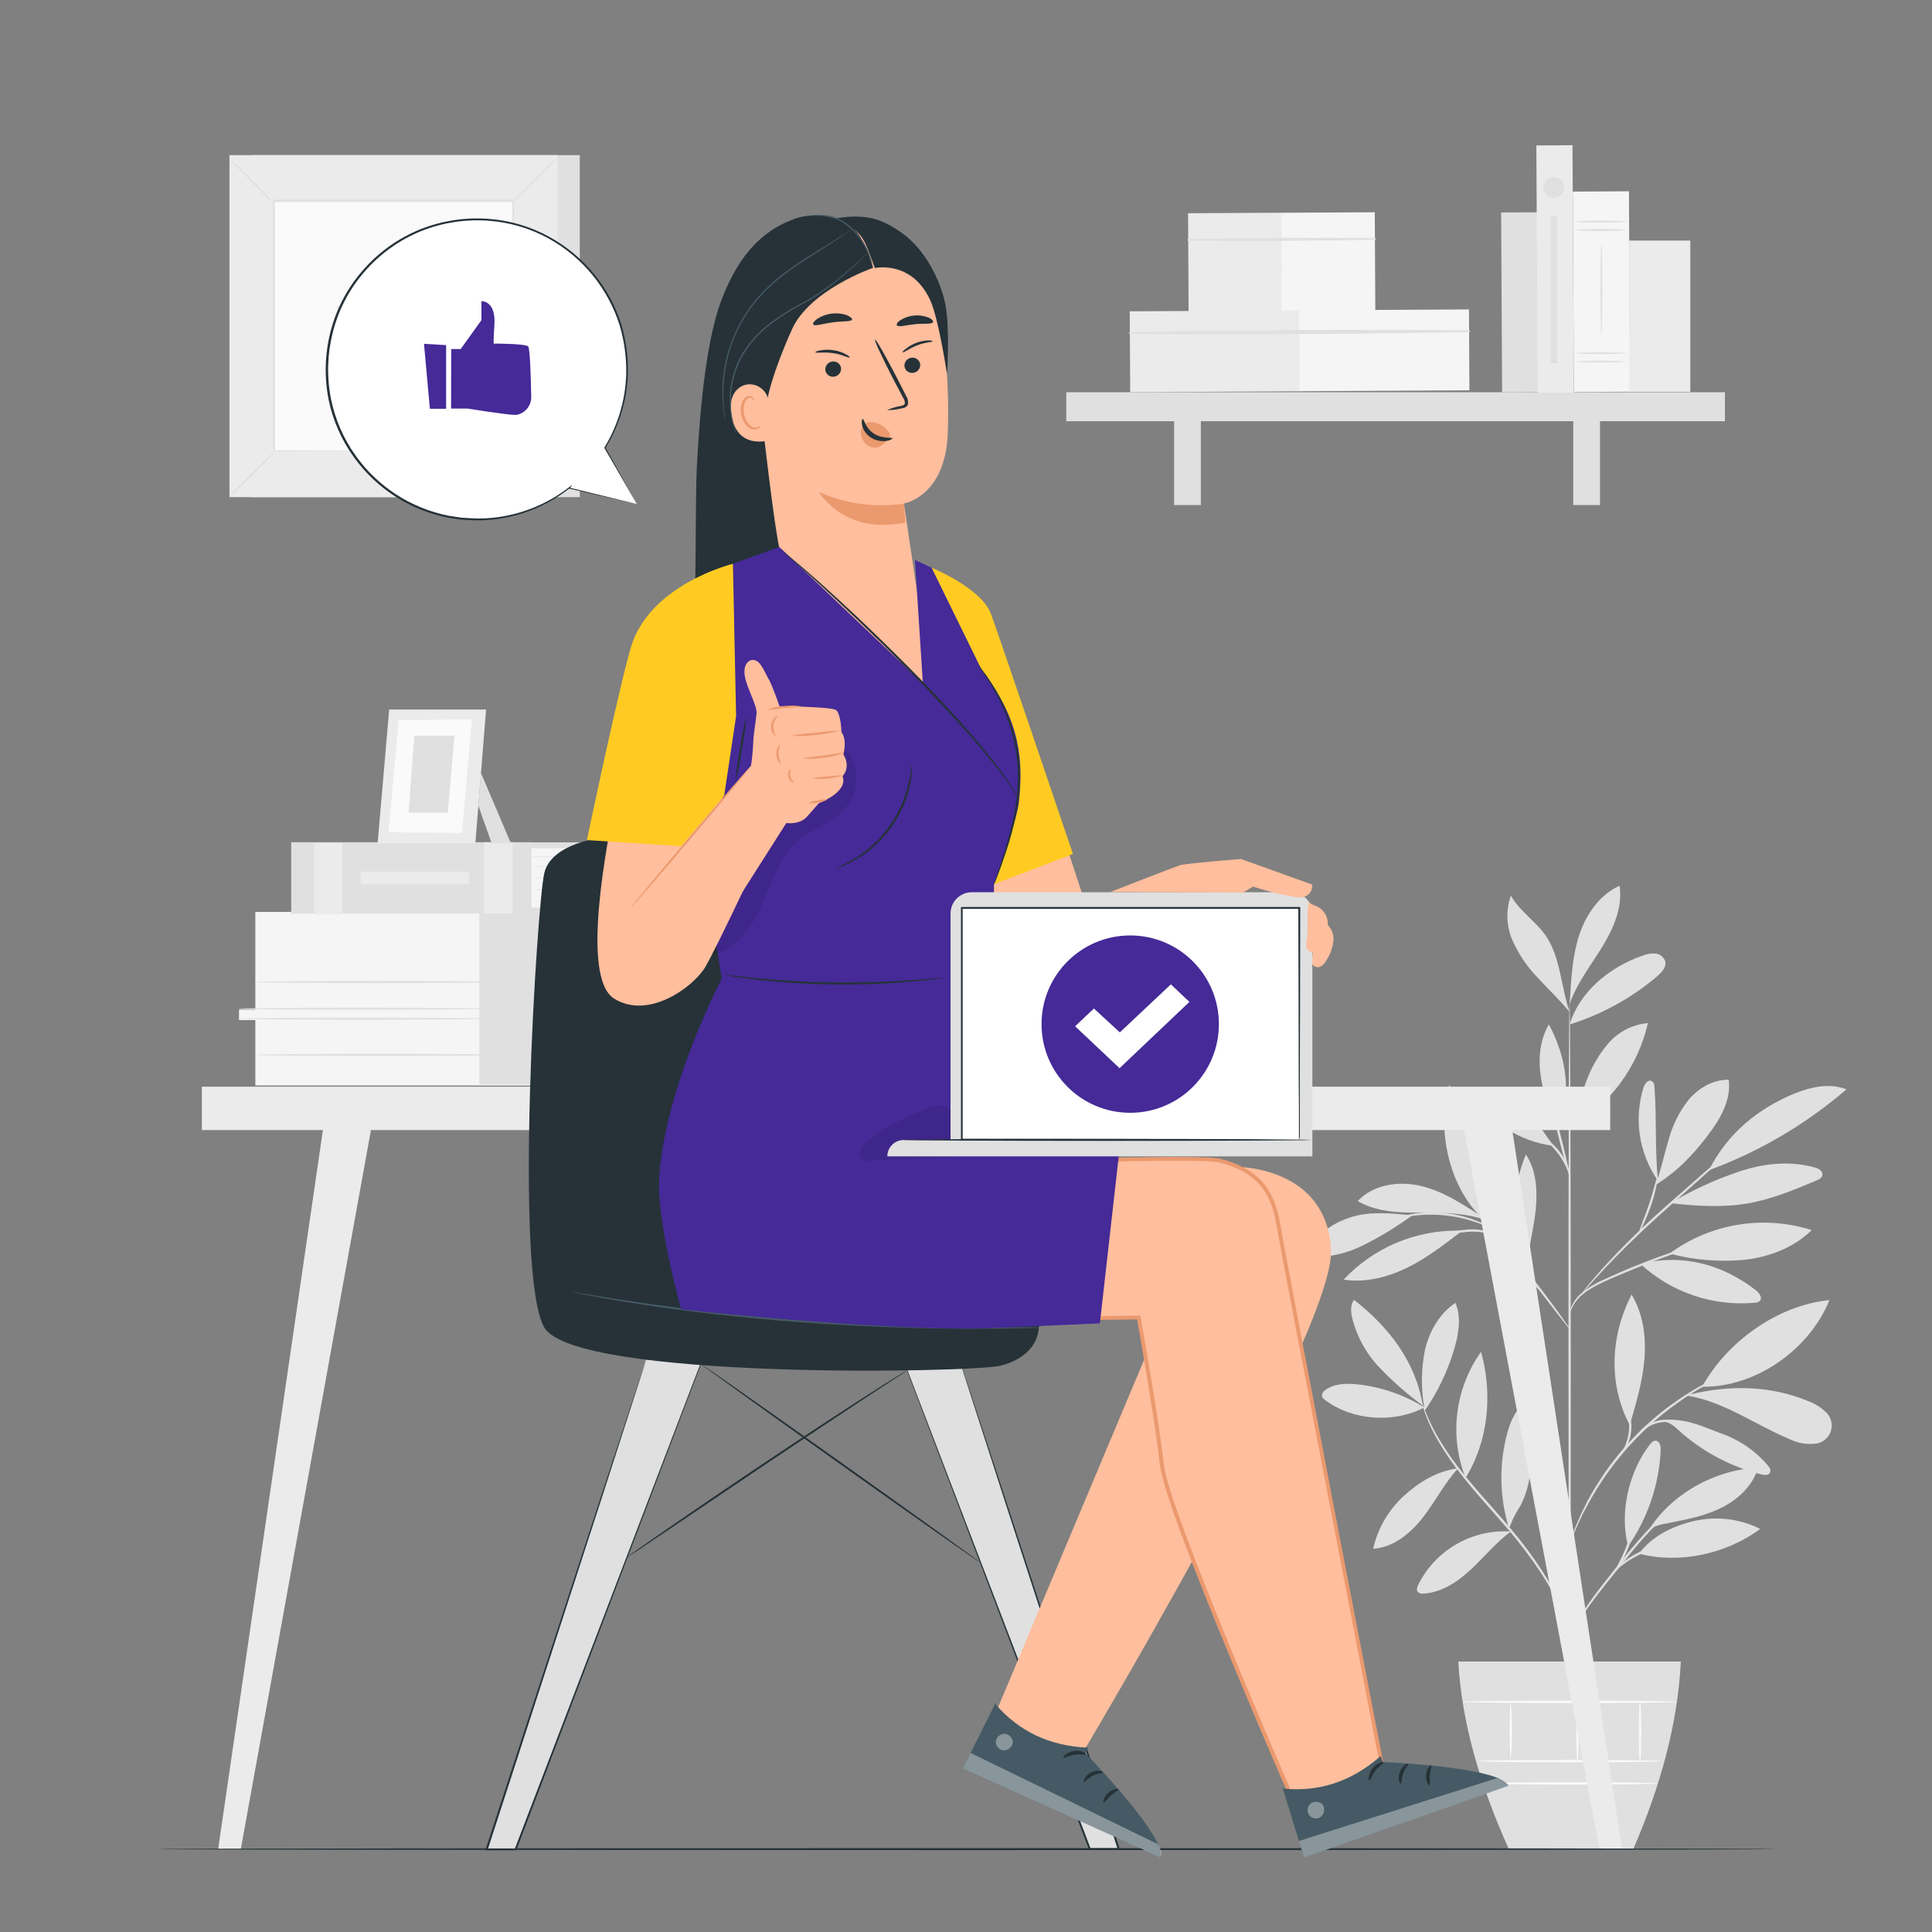 <svg width="321" height="321" viewBox="0 0 321 321" fill="none" xmlns="http://www.w3.org/2000/svg">
<rect x="0" y="0" width="321" height="321" fill="#808080" stroke="none"/>
<path d="M96.332 25.776H41.82V82.6H96.332V25.776Z" fill="#E0E0E0"/>
<path d="M92.641 25.776H38.128V82.6H92.641V25.776Z" fill="#EBEBEB"/>
<path d="M85.315 33.416H45.46V74.96H85.315V33.416Z" fill="#FAFAFA"/>
<path d="M45.46 75.236C45.167 75.655 44.833 76.044 44.465 76.398C43.823 77.04 42.924 77.971 41.897 78.966C40.87 79.961 39.971 80.841 39.329 81.463C38.981 81.824 38.601 82.15 38.192 82.439C38.474 82.019 38.799 81.63 39.162 81.277C39.804 80.635 40.703 79.698 41.73 78.709C42.757 77.721 43.656 76.835 44.33 76.205C44.67 75.842 45.049 75.517 45.46 75.236Z" fill="#E0E0E0"/>
<path d="M85.315 75.114C85.723 75.409 86.101 75.742 86.445 76.109C87.087 76.751 88.018 77.65 89.013 78.677C90.008 79.704 90.882 80.603 91.511 81.245C91.873 81.591 92.2 81.971 92.487 82.381C92.076 82.093 91.697 81.761 91.357 81.393C90.715 80.751 89.784 79.852 88.789 78.825C87.794 77.798 86.92 76.899 86.291 76.257C85.927 75.911 85.6 75.528 85.315 75.114Z" fill="#E0E0E0"/>
<path d="M85.206 33.525C85.499 33.116 85.832 32.737 86.201 32.395C86.843 31.753 87.736 30.822 88.737 29.827C89.739 28.832 90.663 27.953 91.337 27.33C91.686 26.968 92.068 26.642 92.48 26.354C92.186 26.761 91.853 27.137 91.485 27.478C90.843 28.12 89.95 29.057 88.917 30.046C87.883 31.034 86.991 31.92 86.31 32.549C85.976 32.911 85.606 33.238 85.206 33.525Z" fill="#E0E0E0"/>
<path d="M45.351 33.628C44.943 33.333 44.565 33 44.221 32.633C43.579 31.991 42.642 31.092 41.653 30.065C40.664 29.038 39.778 28.139 39.149 27.497C38.788 27.153 38.463 26.772 38.18 26.36C38.586 26.652 38.962 26.984 39.303 27.349C39.945 27.991 40.883 28.89 41.871 29.917C42.86 30.944 43.746 31.843 44.375 32.485C44.74 32.831 45.067 33.214 45.351 33.628Z" fill="#E0E0E0"/>
<path d="M85.206 74.96C85.206 74.96 85.206 74.889 85.206 74.761C85.206 74.632 85.206 74.427 85.206 74.183C85.206 73.663 85.206 72.899 85.206 71.942C85.206 69.978 85.206 67.115 85.206 63.474C85.206 56.201 85.168 45.832 85.136 33.416L85.27 33.544H45.524L45.672 33.397C45.672 48.644 45.672 62.929 45.672 74.941L45.544 74.812L74.331 74.876L82.407 74.915H84.545H82.439H74.382L45.492 74.979H45.364V74.851C45.364 62.82 45.364 48.529 45.364 33.307V33.153H45.518H85.264H85.392V33.288C85.392 45.736 85.341 56.136 85.328 63.462C85.328 67.089 85.328 69.939 85.29 71.898C85.29 72.861 85.29 73.605 85.29 74.112C85.29 74.356 85.29 74.543 85.29 74.677C85.29 74.812 85.206 74.96 85.206 74.96Z" fill="#E0E0E0"/>
<path d="M55.976 50.769C55.976 50.769 55.122 61.041 66.248 61.041C66.261 55.565 61.735 51.232 55.976 50.769Z" fill="#EBEBEB"/>
<path d="M76.359 50.776C76.359 50.776 66.087 49.922 66.087 61.048C71.564 61.067 75.897 56.535 76.359 50.776Z" fill="#EBEBEB"/>
<path d="M65.766 45.145C65.766 45.145 57.362 52.689 66.228 61.054C70.35 56.689 69.978 49.839 65.766 45.145Z" fill="#E0E0E0"/>
<path d="M236.68 233.855C233.287 231.735 229.456 230.417 225.477 230.003C223.647 229.817 221.625 229.868 220.174 230.979C220.006 231.078 219.867 231.22 219.771 231.39C219.675 231.56 219.626 231.753 219.628 231.948C219.719 232.217 219.904 232.445 220.148 232.59C224.706 236.063 231.601 236.506 236.68 233.842" fill="#E0E0E0"/>
<path d="M236.391 233.534C233.796 231.631 231.375 229.501 229.156 227.172C226.927 224.825 225.361 221.93 224.617 218.781C224.424 217.824 224.366 216.733 224.976 215.975C230.754 220.469 235.248 226.305 236.391 233.534Z" fill="#E0E0E0"/>
<path d="M236.622 233.81C236.087 230.661 236.13 227.441 236.751 224.308C237.476 221.208 239.165 218.241 241.816 216.47C242.811 218.8 242.381 221.484 241.681 223.917C240.593 227.689 238.898 231.258 236.661 234.484" fill="#E0E0E0"/>
<path d="M242.271 243.96C238.843 244.377 235.851 246.188 233.283 248.505C230.711 250.852 228.919 253.931 228.147 257.326C231.518 257.121 234.375 254.758 236.442 252.088C238.509 249.417 239.954 246.502 242.22 244.011" fill="#E0E0E0"/>
<path d="M243.504 245.559C242.154 242.128 241.682 238.415 242.13 234.755C242.579 231.096 243.934 227.607 246.072 224.604C248.031 231.557 247.311 239.415 243.504 245.559Z" fill="#E0E0E0"/>
<path d="M250.971 254.457C247.833 254.261 244.708 254.993 241.984 256.562C239.26 258.13 237.058 260.466 235.652 263.278C235.46 263.657 235.293 264.138 235.55 264.478C235.682 264.606 235.843 264.7 236.02 264.752C236.197 264.803 236.384 264.811 236.564 264.774C239.581 264.581 242.259 262.764 244.467 260.697C246.676 258.63 248.602 256.235 251.041 254.45" fill="#E0E0E0"/>
<path d="M250.733 253.975C249.126 248.796 249.028 243.267 250.451 238.034C251.009 235.98 251.953 233.823 253.853 232.86C253.929 232.809 254.014 232.774 254.104 232.759C254.193 232.743 254.285 232.747 254.373 232.77C254.526 232.851 254.643 232.986 254.701 233.149C255.337 234.584 255.612 236.153 255.503 237.72C255.389 239.28 255.149 240.828 254.784 242.349C254.187 245.18 253.873 248.223 252.319 250.662C251.951 251.248 251.62 251.857 251.33 252.486C251.035 253.128 251.035 253.327 250.765 253.821" fill="#E0E0E0"/>
<path d="M270.507 256.922C269.043 251.343 270.597 244.589 274.108 240.018C274.372 239.684 274.712 239.325 275.136 239.376C275.778 239.434 275.951 240.301 275.919 240.949C275.656 246.681 273.78 252.222 270.507 256.935" fill="#E0E0E0"/>
<path d="M272.292 258.135C279.065 259.901 286.833 258.187 292.463 254.033C289.088 252.341 285.232 251.87 281.549 252.698C277.903 253.532 274.571 255.163 272.298 258.135" fill="#E0E0E0"/>
<path d="M273.794 254.425C277.588 248.242 284.856 244.21 292.104 243.844C291.269 246.791 288.842 249.077 286.114 250.463C283.385 251.85 280.336 252.447 277.325 253.031C276.157 253.256 274.552 253.507 273.794 254.425Z" fill="#E0E0E0"/>
<path d="M270.885 236.423C271.913 232.905 272.946 229.361 273.229 225.702C273.511 222.042 272.985 218.235 271.091 215.096C267.547 221.952 267.194 229.958 270.776 236.789" fill="#E0E0E0"/>
<path d="M282.814 230.395C286.955 222.864 295.404 216.855 303.955 216.007C300.655 224.225 291.661 230.568 282.814 230.395Z" fill="#E0E0E0"/>
<path d="M280.207 231.871C286.383 232.808 291.647 236.757 297.419 239.145C298.628 239.732 299.97 239.988 301.31 239.89C301.934 239.887 302.543 239.691 303.053 239.33C303.563 238.969 303.949 238.46 304.16 237.871C304.37 237.283 304.394 236.644 304.229 236.042C304.063 235.439 303.717 234.902 303.236 234.503C302.418 233.749 301.457 233.167 300.411 232.789C294.119 230.17 287.378 230.106 280.753 231.691" fill="#E0E0E0"/>
<path d="M276.631 236.205C278.031 236.603 278.506 237.328 279.617 238.272C283.393 241.481 287.86 243.775 292.668 244.974C293.169 245.096 293.818 245.148 294.068 244.698C294.318 244.249 294.01 243.825 293.728 243.479C291.631 241.018 288.91 239.168 285.85 238.124C282.833 237.007 280.227 235.653 276.631 235.941" fill="#E0E0E0"/>
<path d="M272.593 210.03C275.129 212.363 278.124 214.139 281.387 215.245C284.65 216.35 288.108 216.761 291.539 216.45C291.854 216.457 292.16 216.347 292.399 216.142C292.874 215.622 292.303 214.82 291.757 214.389C286.184 210.05 279.443 208.246 272.6 210.005" fill="#E0E0E0"/>
<path d="M277.376 208.284C280.729 205.815 284.619 204.175 288.727 203.496C292.835 202.818 297.046 203.121 301.014 204.381C298.036 207.315 293.907 208.875 289.747 209.324C285.594 209.704 281.407 209.352 277.376 208.284Z" fill="#E0E0E0"/>
<path d="M275.476 196.259C274.93 190.7 275.283 186.315 274.898 180.729C274.898 180.28 274.776 179.747 274.359 179.587C273.775 179.362 273.293 180.075 273.075 180.665C272.265 183.254 272.058 185.994 272.468 188.676C272.879 191.357 273.897 193.909 275.444 196.137" fill="#E0E0E0"/>
<path d="M275.078 196.869C278.846 194.539 281.671 191.502 284.284 187.926C286.101 185.435 287.635 182.456 287.224 179.4C284.656 179.349 282.242 180.755 280.58 182.7C278.995 184.714 277.843 187.033 277.196 189.512C276.458 191.958 275.944 194.468 275.078 196.869Z" fill="#E0E0E0"/>
<path d="M284.123 194.359C292.41 191.29 300.083 186.766 306.78 180.999C304.077 179.908 301.002 180.562 298.273 181.641C292.091 184.138 287.038 188.35 284.008 194.282" fill="#E0E0E0"/>
<path d="M277.62 199.912C281.806 200.368 286.056 200.67 290.203 199.977C294.351 199.283 298.138 197.678 301.946 196.073C302.285 195.969 302.572 195.74 302.748 195.431C302.807 195.255 302.811 195.064 302.759 194.886C302.708 194.707 302.603 194.548 302.459 194.43C302.167 194.196 301.824 194.036 301.458 193.961C297.317 192.799 292.842 193.319 288.765 194.719C284.881 196.036 281.145 197.758 277.62 199.855" fill="#E0E0E0"/>
<path d="M253.738 210.223C250.887 204.445 251.073 197.742 253.532 191.804C255.272 194.449 255.458 197.813 255.163 200.965C254.868 204.117 253.879 207.347 253.828 210.512" fill="#E0E0E0"/>
<path d="M242.336 204.471C238.763 204.424 235.221 205.124 231.934 206.524C228.648 207.925 225.69 209.996 223.249 212.605C226.806 213.163 230.465 212.245 233.701 210.679C236.936 209.112 239.813 206.885 242.689 204.682" fill="#E0E0E0"/>
<path d="M234.676 201.909C231.19 201.627 227.833 201.196 224.482 202.224C221.13 203.251 218.062 205.581 216.72 208.811C220.008 209.075 223.307 208.452 226.273 207.007C229.22 205.561 232.033 203.855 234.676 201.909Z" fill="#E0E0E0"/>
<path d="M246.021 202.025C242.888 199.97 239.665 197.884 236.018 197.03C232.372 196.176 228.135 196.805 225.586 199.559C228.546 201.293 232.128 201.485 235.556 201.485C238.984 201.485 243.183 201.44 246.412 202.583" fill="#E0E0E0"/>
<path d="M246.04 202.191C240.68 196.927 238.651 187.47 240.808 180.28C245.038 186.757 246.888 194.502 246.04 202.191Z" fill="#E0E0E0"/>
<path d="M260.78 187.278C261.795 184.928 262.501 182.463 263.412 180.068C264.238 177.641 265.507 175.388 267.155 173.423C268.834 171.45 271.22 170.215 273.8 169.982C272.974 173.608 271.402 177.022 269.183 180.006C266.965 182.991 264.149 185.48 260.915 187.316" fill="#E0E0E0"/>
<path d="M258.116 190.385C256.441 188.087 254.508 184.96 252.242 183.24C249.976 181.519 247.016 180.479 244.249 181.14C245.683 183.653 247.683 185.796 250.09 187.401C252.497 189.006 255.245 190.027 258.116 190.385Z" fill="#E0E0E0"/>
<path d="M258.649 187.464C257.551 184.678 256.447 181.859 256.004 178.9C255.561 175.94 255.83 172.775 257.346 170.194C260.286 175.754 261.236 181.75 258.797 187.528" fill="#E0E0E0"/>
<path d="M260.806 170.201C262.475 164.686 267.521 160.622 272.972 158.76C273.649 158.486 274.382 158.376 275.11 158.439C275.472 158.481 275.814 158.628 276.093 158.862C276.373 159.096 276.578 159.406 276.683 159.755C276.882 160.693 276.105 161.534 275.399 162.156C271.136 165.794 266.181 168.53 260.832 170.201" fill="#E0E0E0"/>
<path d="M260.87 165.687C261.082 162.137 261.3 158.529 262.456 155.159C263.611 151.788 265.846 148.629 269.088 147.159C269.64 150.748 268.054 154.318 266.141 157.431C264.228 160.545 261.929 163.434 260.78 166.881" fill="#E0E0E0"/>
<path d="M260.78 168.14C259.406 164.121 259.259 159.017 256.858 155.512C255.176 153.066 252.479 151.396 251.028 148.809C250.153 151.294 250.275 154.02 251.369 156.417C252.462 158.789 253.968 160.948 255.818 162.792C257.602 164.718 259.124 166.124 260.78 168.14Z" fill="#E0E0E0"/>
<path d="M260.806 286.48C260.703 286.48 260.607 259.67 260.6 226.613C260.594 193.557 260.671 166.734 260.78 166.734C260.889 166.734 260.979 193.537 260.986 226.613C260.992 259.689 260.915 286.48 260.806 286.48Z" fill="#E0E0E0"/>
<path d="M284.232 206.178C283.909 206.336 283.572 206.463 283.225 206.557L280.451 207.494C278.114 208.291 274.898 209.42 271.412 210.871C267.926 212.322 264.703 213.555 262.847 215.16C262.109 215.78 261.521 216.559 261.127 217.439C260.864 218.081 260.819 218.453 260.78 218.447C260.765 218.353 260.765 218.258 260.78 218.164C260.822 217.898 260.889 217.636 260.979 217.381C261.329 216.446 261.905 215.613 262.655 214.954C263.775 214.009 265.027 213.232 266.372 212.65C267.855 211.956 269.505 211.231 271.251 210.512C274.75 209.08 277.992 207.944 280.355 207.231C281.536 206.865 282.499 206.589 283.173 206.409C283.518 206.299 283.873 206.221 284.232 206.178Z" fill="#E0E0E0"/>
<path d="M291.911 187.316C291.911 187.316 291.828 187.432 291.629 187.618L290.768 188.427L287.558 191.342L276.869 200.863C272.696 204.573 269.094 208.124 266.597 210.794C265.345 212.13 264.357 213.234 263.682 214.004C263.374 214.364 263.117 214.646 262.906 214.89C262.694 215.134 262.63 215.198 262.617 215.186C262.683 215.065 262.761 214.951 262.848 214.845C263.008 214.627 263.246 214.306 263.567 213.908C264.209 213.105 265.165 211.982 266.392 210.608C269.618 207.084 273.029 203.734 276.612 200.574C280.798 196.863 284.612 193.512 287.379 191.136L290.672 188.311L291.577 187.56C291.679 187.467 291.791 187.385 291.911 187.316Z" fill="#E0E0E0"/>
<path d="M272.369 204.637C272.26 204.586 273.126 202.577 273.999 200.028C274.873 197.479 275.283 195.335 275.399 195.354C275.515 195.373 275.251 197.575 274.365 200.156C273.995 201.249 273.566 202.32 273.081 203.366C272.906 203.822 272.666 204.25 272.369 204.637Z" fill="#E0E0E0"/>
<path d="M260.832 220.848C260.592 220.623 260.377 220.374 260.19 220.103L258.54 217.991C257.159 216.2 255.246 213.735 253.102 211.032C250.958 208.329 248.987 205.896 247.562 204.156L245.886 202.082C245.666 201.838 245.472 201.571 245.308 201.286C245.562 201.495 245.795 201.73 246.001 201.986C246.432 202.448 247.042 203.135 247.78 203.989C249.263 205.703 251.272 208.098 253.417 210.807C255.561 213.516 257.448 216.007 258.777 217.837C259.419 218.755 259.965 219.5 260.324 220.026C260.517 220.285 260.687 220.56 260.832 220.848Z" fill="#E0E0E0"/>
<path d="M255.696 214.267C255.632 214.338 254.264 212.707 253.545 210.242C253.14 208.928 252.975 207.551 253.057 206.178H253.224C253.153 206.486 253.096 206.653 253.064 206.647C253.031 206.641 253.031 206.467 253.064 206.153H253.237C253.317 207.49 253.548 208.815 253.924 210.101C254.611 212.502 255.798 214.203 255.696 214.267Z" fill="#E0E0E0"/>
<path d="M249.096 205.928C248.634 205.574 248.13 205.281 247.594 205.055C246.242 204.651 244.82 204.537 243.421 204.721C242.005 204.83 240.6 205.058 239.222 205.402C238.658 205.582 238.08 205.72 237.495 205.812C238.011 205.507 238.569 205.28 239.151 205.138C240.531 204.71 241.955 204.44 243.395 204.336C244.845 204.143 246.321 204.301 247.696 204.798C248.281 204.998 248.777 205.398 249.096 205.928Z" fill="#E0E0E0"/>
<path d="M247.491 203.906C247.491 203.963 246.618 203.553 245.192 203.065C241.464 201.787 237.47 201.484 233.592 202.185C232.109 202.448 231.21 202.724 231.19 202.66C231.378 202.542 231.584 202.455 231.8 202.403C232.369 202.204 232.95 202.041 233.54 201.915C237.457 201.055 241.54 201.365 245.282 202.808C245.844 203.023 246.393 203.272 246.926 203.553C247.305 203.758 247.504 203.88 247.491 203.906Z" fill="#E0E0E0"/>
<path d="M260.78 195.354C260.678 195.354 259.927 192.786 259.105 189.525C258.283 186.263 257.692 183.625 257.821 183.599C257.949 183.574 258.675 186.167 259.496 189.429C260.318 192.69 260.883 195.328 260.78 195.354Z" fill="#E0E0E0"/>
<path d="M260.89 195.354C260.774 195.393 260.286 193.646 259.028 191.862C258.239 190.807 257.317 189.857 256.287 189.037C256.677 189.134 257.04 189.321 257.346 189.583C258.123 190.152 258.798 190.849 259.343 191.643C260.173 192.724 260.707 194.003 260.89 195.354Z" fill="#E0E0E0"/>
<path d="M260.806 272.208C260.767 272.208 260.684 271.566 260.382 270.423C259.94 268.821 259.34 267.266 258.591 265.782C256.742 262 253.372 257.198 249.089 252.396C246.964 249.969 244.91 247.684 243.164 245.494C241.595 243.566 240.177 241.521 238.92 239.376C238.08 237.929 237.364 236.413 236.782 234.844C236.583 234.279 236.442 233.849 236.359 233.56C236.303 233.393 236.269 233.221 236.256 233.046C236.294 233.046 236.487 233.688 236.93 234.754C237.564 236.292 238.311 237.781 239.164 239.209C240.444 241.319 241.875 243.334 243.446 245.238C245.199 247.401 247.26 249.68 249.385 252.107C253.68 256.928 257.044 261.782 258.848 265.634C259.58 267.143 260.146 268.728 260.536 270.359C260.643 270.801 260.723 271.249 260.774 271.701C260.804 271.868 260.815 272.038 260.806 272.208Z" fill="#E0E0E0"/>
<path d="M281.979 248.281C281.622 248.517 281.251 248.731 280.869 248.923C279.865 249.494 278.903 250.138 277.993 250.849C276.644 251.897 275.379 253.05 274.211 254.296C272.882 255.696 271.515 257.326 270.122 259.066C267.335 262.565 264.729 265.66 263.169 268.131C262.373 269.358 261.795 270.391 261.416 271.117C261.241 271.504 261.037 271.877 260.806 272.234C260.824 272.124 260.859 272.018 260.909 271.919C260.992 271.72 261.108 271.418 261.281 271.052C261.771 269.998 262.322 268.974 262.931 267.984C264.453 265.454 267.04 262.315 269.82 258.822C271.219 257.076 272.6 255.445 273.954 254.046C275.142 252.803 276.43 251.661 277.806 250.63C278.742 249.939 279.737 249.331 280.779 248.814C281.145 248.627 281.421 248.512 281.646 248.428C281.745 248.357 281.859 248.306 281.979 248.281Z" fill="#E0E0E0"/>
<path d="M282.39 256.036C281.619 256.209 280.836 256.323 280.047 256.376C278.165 256.572 276.304 256.937 274.487 257.468C272.692 258.054 271.008 258.937 269.505 260.081C268.356 260.973 267.817 261.705 267.766 261.66C267.846 261.46 267.964 261.277 268.112 261.121C268.477 260.654 268.885 260.224 269.332 259.837C270.817 258.6 272.526 257.661 274.365 257.07C276.207 256.524 278.104 256.188 280.021 256.068C280.808 255.985 281.601 255.974 282.39 256.036Z" fill="#E0E0E0"/>
<path d="M268.446 260.812C268.324 260.742 269.383 259.124 270.199 256.961C271.014 254.797 271.149 252.852 271.29 252.871C271.351 253.298 271.338 253.732 271.252 254.155C271.134 255.166 270.904 256.161 270.565 257.121C270.21 258.073 269.754 258.983 269.204 259.837C269.006 260.201 268.75 260.531 268.446 260.812Z" fill="#E0E0E0"/>
<path d="M288.836 227.454C288.716 227.532 288.589 227.598 288.457 227.653L287.353 228.154C286.871 228.359 286.287 228.623 285.626 228.969C284.965 229.316 284.194 229.663 283.385 230.151L282.101 230.876C281.658 231.133 281.215 231.435 280.753 231.723C279.809 232.301 278.866 233.007 277.858 233.72C273.539 236.945 269.771 240.847 266.7 245.276C266.019 246.31 265.345 247.279 264.806 248.242C264.53 248.717 264.241 249.167 264.003 249.616L263.316 250.9C262.86 251.722 262.539 252.505 262.218 253.179C261.897 253.853 261.647 254.463 261.461 254.938L260.999 256.055C260.951 256.19 260.889 256.32 260.812 256.44C260.832 256.3 260.868 256.161 260.922 256.03C261.031 255.728 261.159 255.349 261.32 254.88C261.523 254.274 261.757 253.679 262.019 253.096C262.321 252.409 262.629 251.613 263.072 250.778L263.714 249.456C263.945 249 264.228 248.544 264.504 248.056C265.03 247.08 265.698 246.13 266.379 245.058C269.437 240.573 273.236 236.641 277.614 233.431C278.641 232.712 279.597 232.012 280.554 231.447C281.029 231.159 281.472 230.863 281.921 230.613L283.205 229.9C284.021 229.432 284.81 229.091 285.485 228.77C286.057 228.485 286.644 228.23 287.244 228.006L288.38 227.576C288.525 227.514 288.679 227.473 288.836 227.454Z" fill="#E0E0E0"/>
<path d="M272.08 238.676C272.237 238.136 272.557 237.659 272.998 237.309C274.029 236.408 275.346 235.903 276.715 235.884C278.054 235.875 279.381 236.134 280.618 236.648C281.142 236.813 281.639 237.053 282.095 237.36C281.568 237.256 281.052 237.101 280.554 236.898C279.328 236.479 278.042 236.262 276.747 236.256C275.463 236.283 274.222 236.719 273.203 237.501C272.801 237.866 272.426 238.259 272.08 238.676Z" fill="#E0E0E0"/>
<path d="M269.576 241.264C269.467 241.206 270.41 239.819 270.629 237.835C270.847 235.852 270.275 234.285 270.391 234.253C270.507 234.221 270.648 234.6 270.828 235.255C271.285 236.98 271.072 238.816 270.23 240.39C269.903 240.981 269.64 241.289 269.576 241.264Z" fill="#E0E0E0"/>
<path d="M242.291 276.06C242.869 286.332 245.957 296.726 250.708 307.261H271.354C275.887 296.797 278.757 286.396 279.27 276.06H242.291Z" fill="#E0E0E0"/>
<path d="M275.925 292.604C275.925 292.713 269.126 292.803 260.736 292.803C252.345 292.803 245.552 292.713 245.552 292.604C245.552 292.495 252.351 292.412 260.736 292.412C269.12 292.412 275.925 292.502 275.925 292.604Z" fill="#FAFAFA"/>
<path d="M275.463 296.315C275.463 296.424 269.088 296.514 261.23 296.514C253.372 296.514 246.99 296.424 246.99 296.315C246.99 296.206 253.365 296.122 261.23 296.122C269.094 296.122 275.463 296.212 275.463 296.315Z" fill="#FAFAFA"/>
<path d="M251.022 282.756C251.279 285.922 251.279 289.104 251.022 292.271C250.913 292.271 250.83 290.139 250.83 287.513C250.83 284.887 250.932 282.756 251.022 282.756Z" fill="#FAFAFA"/>
<path d="M262.103 282.756C262.212 282.756 262.295 284.958 262.295 287.68C262.295 290.402 262.212 292.604 262.103 292.604C261.994 292.604 261.91 290.402 261.91 287.68C261.91 284.958 261.994 282.756 262.103 282.756Z" fill="#FAFAFA"/>
<path d="M272.49 282.673C272.6 282.673 272.683 284.92 272.683 287.693C272.683 290.466 272.6 292.72 272.49 292.72C272.381 292.72 272.298 290.473 272.298 287.693C272.298 284.913 272.381 282.673 272.49 282.673Z" fill="#FAFAFA"/>
<path d="M278.628 282.756C278.628 282.865 270.654 282.949 260.819 282.949C250.983 282.949 243.01 282.865 243.01 282.756C243.01 282.647 250.977 282.563 260.819 282.563C270.661 282.563 278.628 282.647 278.628 282.756Z" fill="#FAFAFA"/>
<path d="M267.534 180.55H33.538V187.759H267.534V180.55Z" fill="#EBEBEB"/>
<path d="M53.78 186.873L36.247 307.229H40.009L61.632 187.759L53.78 186.873Z" fill="#EBEBEB"/>
<path d="M251.009 186.109L269.505 307.229H265.749L243.151 187.214L251.009 186.109Z" fill="#EBEBEB"/>
<path d="M42.423 151.512V167.742H39.714V169.488H42.423V180.351H93.09V170.464H89.341V168.307H93.09V165.097H94.759V163.633H92.769V151.512H42.423Z" fill="#F5F5F5"/>
<path d="M79.627 151.538V180.164H93.077V170.284H89.328V168.313L93.077 168.377V165.148H94.779L94.746 163.479L92.769 163.434V151.493L79.627 151.538Z" fill="#E0E0E0"/>
<path d="M80.584 169.25C80.584 169.353 71.423 169.43 60.117 169.43C48.811 169.43 39.644 169.353 39.644 169.25C39.644 169.148 48.811 169.071 60.117 169.071C71.423 169.071 80.584 169.154 80.584 169.25Z" fill="#E0E0E0"/>
<path d="M80.584 167.601C80.584 167.703 71.423 167.78 60.117 167.78C48.811 167.78 39.644 167.703 39.644 167.601C39.644 167.498 48.811 167.421 60.117 167.421C71.423 167.421 80.584 167.504 80.584 167.601Z" fill="#E0E0E0"/>
<path d="M83.216 163.164C83.216 163.267 74.049 163.344 62.749 163.344C51.45 163.344 42.276 163.267 42.276 163.164C42.276 163.062 51.437 162.985 62.749 162.985C74.061 162.985 83.216 163.068 83.216 163.164Z" fill="#E0E0E0"/>
<path d="M83.46 175.266C83.46 175.369 74.299 175.452 62.993 175.452C51.687 175.452 42.52 175.369 42.52 175.266C42.52 175.163 51.681 175.086 62.993 175.086C74.305 175.086 83.46 175.157 83.46 175.266Z" fill="#E0E0E0"/>
<path d="M96.833 140.624H87.999V151.127H96.833V140.624Z" fill="#F5F5F5"/>
<path d="M88.3 139.937H48.381V151.782H88.3V139.937Z" fill="#E0E0E0"/>
<path d="M97.096 140.938H87.228V139.956H97.096C97.229 139.956 97.356 140.009 97.45 140.103C97.544 140.197 97.597 140.324 97.597 140.457C97.592 140.586 97.537 140.709 97.444 140.798C97.35 140.888 97.226 140.938 97.096 140.938Z" fill="#E0E0E0"/>
<path d="M97.096 151.788H87.228V150.787H97.096C97.229 150.787 97.356 150.839 97.45 150.933C97.544 151.027 97.597 151.155 97.597 151.287C97.597 151.42 97.544 151.547 97.45 151.641C97.356 151.735 97.229 151.788 97.096 151.788Z" fill="#E0E0E0"/>
<path d="M85.168 139.937H80.449V151.782H85.168V139.937Z" fill="#EBEBEB"/>
<path d="M56.9 140.072H52.182V151.916H56.9V140.072Z" fill="#EBEBEB"/>
<path d="M96.833 142.363C96.833 142.363 94.907 142.415 92.564 142.415C90.221 142.415 88.288 142.415 88.288 142.363C88.288 142.312 90.214 142.306 92.564 142.306C94.913 142.306 96.833 142.331 96.833 142.363Z" fill="#E0E0E0"/>
<path d="M96.833 143.936C96.833 143.936 94.907 143.988 92.564 143.988C90.221 143.988 88.288 143.988 88.288 143.936C88.288 143.885 90.214 143.885 92.564 143.885C94.913 143.885 96.833 143.904 96.833 143.936Z" fill="#E0E0E0"/>
<path d="M96.833 145.875C96.833 145.875 94.907 145.927 92.564 145.927C90.221 145.927 88.288 145.927 88.288 145.875C88.288 145.824 90.214 145.824 92.564 145.824C94.913 145.824 96.833 145.843 96.833 145.875Z" fill="#E0E0E0"/>
<path d="M96.833 147.814C96.833 147.814 94.907 147.865 92.564 147.865C90.221 147.865 88.288 147.865 88.288 147.814C88.288 147.763 90.214 147.763 92.564 147.763C94.913 147.763 96.833 147.782 96.833 147.814Z" fill="#E0E0E0"/>
<path d="M96.833 149.753C96.833 149.753 94.907 149.804 92.564 149.804C90.221 149.804 88.288 149.804 88.288 149.753C88.288 149.702 90.214 149.702 92.564 149.702C94.913 149.702 96.833 149.721 96.833 149.753Z" fill="#E0E0E0"/>
<path d="M77.906 144.81H59.95V146.941H77.906V144.81Z" fill="#EBEBEB"/>
<path d="M79.916 128.439L84.885 140.11H81.688L79.48 133.876L79.916 128.439Z" fill="#E0E0E0"/>
<path d="M64.662 117.884L62.743 140.11H78.979L80.764 117.884H64.662Z" fill="#EBEBEB"/>
<path d="M66.248 119.643L64.566 138.261L76.757 138.422L78.401 119.534L66.248 119.643Z" fill="#FAFAFA"/>
<path d="M68.835 122.224L67.878 135.032H74.382L75.525 122.224H68.835Z" fill="#E0E0E0"/>
<path d="M255.414 35.269L249.412 35.301L249.573 65.173L255.576 65.141L255.414 35.269Z" fill="#E0E0E0"/>
<path d="M212.947 35.345L197.398 35.429L197.488 51.922L213.037 51.837L212.947 35.345Z" fill="#EBEBEB"/>
<path d="M228.419 35.267L212.87 35.352L212.959 51.844L228.508 51.76L228.419 35.267Z" fill="#F5F5F5"/>
<path d="M197.421 39.997C207.751 40.087 218.113 39.997 228.443 39.855C228.481 39.848 228.515 39.827 228.539 39.797C228.564 39.768 228.577 39.73 228.577 39.692C228.577 39.653 228.564 39.616 228.539 39.586C228.515 39.556 228.481 39.535 228.443 39.528C218.115 39.468 207.777 39.53 197.428 39.714C197.39 39.714 197.354 39.729 197.328 39.755C197.302 39.782 197.287 39.818 197.287 39.855C197.287 39.893 197.302 39.929 197.328 39.955C197.354 39.982 197.39 39.997 197.428 39.997H197.421Z" fill="#E0E0E0"/>
<path d="M215.956 51.571L187.708 51.724L187.781 65.161L216.029 65.008L215.956 51.571Z" fill="#EBEBEB"/>
<path d="M244.068 51.412L215.82 51.565L215.893 65.002L244.141 64.849L244.068 51.412Z" fill="#F5F5F5"/>
<path d="M187.721 55.469C206.486 55.681 225.316 55.469 244.082 55.193C244.126 55.193 244.169 55.175 244.2 55.144C244.231 55.112 244.249 55.07 244.249 55.026C244.249 54.982 244.231 54.939 244.2 54.908C244.169 54.877 244.126 54.859 244.082 54.859C225.316 54.763 206.48 54.769 187.721 55.186C187.683 55.186 187.647 55.201 187.621 55.228C187.594 55.254 187.58 55.29 187.58 55.328C187.58 55.365 187.594 55.401 187.621 55.427C187.647 55.454 187.683 55.469 187.721 55.469Z" fill="#E0E0E0"/>
<path d="M286.595 65.169H177.16V69.984H286.595V65.169Z" fill="#E0E0E0"/>
<path d="M199.521 67.487H195.078V83.916H199.521V67.487Z" fill="#E0E0E0"/>
<path d="M265.84 67.487H261.397V83.916H265.84V67.487Z" fill="#E0E0E0"/>
<path d="M261.267 24.131L255.264 24.163L255.486 65.251L261.489 65.218L261.267 24.131Z" fill="#EBEBEB"/>
<path d="M270.649 31.784L261.321 31.834L261.501 65.128L270.83 65.078L270.649 31.784Z" fill="#F5F5F5"/>
<path d="M270.59 38.205C269.04 38.366 267.48 38.42 265.923 38.366C264.367 38.42 262.81 38.366 261.262 38.205C264.367 37.991 267.484 37.991 270.59 38.205Z" fill="#E0E0E0"/>
<path d="M270.59 36.806C269.04 36.967 267.48 37.02 265.923 36.966C264.367 37.02 262.81 36.967 261.262 36.806C264.367 36.592 267.484 36.592 270.59 36.806Z" fill="#E0E0E0"/>
<path d="M270.59 60.078C267.484 60.292 264.367 60.292 261.262 60.078C264.367 59.864 267.484 59.864 270.59 60.078Z" fill="#E0E0E0"/>
<path d="M270.59 58.679C267.484 58.893 264.367 58.893 261.262 58.679C264.367 58.465 267.484 58.465 270.59 58.679Z" fill="#E0E0E0"/>
<path d="M266.077 55.629C265.987 55.629 265.91 52.272 265.91 48.124C265.91 43.977 265.987 40.626 266.077 40.626C266.167 40.626 266.238 43.983 266.238 48.124C266.238 52.265 266.161 55.629 266.077 55.629Z" fill="#E0E0E0"/>
<path d="M280.843 39.971H270.687V65.105H280.843V39.971Z" fill="#EBEBEB"/>
<path d="M259.907 31.156C259.908 31.498 259.808 31.833 259.619 32.117C259.43 32.402 259.161 32.625 258.845 32.756C258.53 32.888 258.183 32.923 257.847 32.857C257.512 32.791 257.203 32.627 256.961 32.386C256.719 32.145 256.554 31.837 256.487 31.502C256.42 31.167 256.453 30.819 256.584 30.503C256.714 30.187 256.936 29.917 257.22 29.727C257.504 29.537 257.838 29.436 258.18 29.436C258.637 29.436 259.075 29.617 259.399 29.939C259.723 30.262 259.905 30.699 259.907 31.156Z" fill="#E0E0E0"/>
<path d="M258.713 35.907H257.647V60.348H258.713V35.907Z" fill="#E0E0E0"/>
<path d="M295.224 307.229C295.224 307.319 234.876 307.396 160.506 307.396C86.137 307.396 25.776 307.319 25.776 307.229C25.776 307.139 86.086 307.062 160.506 307.062C234.927 307.062 295.224 307.133 295.224 307.229Z" fill="#263238"/>
<path d="M159.402 225.901L185.872 307.229H181.051L150.042 225.901H159.402Z" fill="#E0E0E0"/>
<path d="M159.402 225.901H158.76H156.963L150.016 225.939L150.081 225.843C155.396 239.691 166.856 269.64 180.133 304.308C180.492 305.258 180.852 306.234 181.211 307.139L181.057 307.036H185.872L185.712 307.255C178.322 284.457 171.729 264.138 166.984 249.513C164.622 242.188 162.722 236.295 161.412 232.218C160.77 230.183 160.256 228.603 159.91 227.525L159.524 226.299C159.441 226.023 159.402 225.875 159.402 225.875C159.402 225.875 159.454 226.003 159.544 226.273L159.948 227.473C160.301 228.546 160.821 230.106 161.489 232.122C162.824 236.185 164.75 242.06 167.151 249.353C171.934 263.997 178.579 284.335 186.026 307.133L186.097 307.351H180.961L180.916 307.242C180.563 306.305 180.197 305.361 179.837 304.411C166.644 269.691 155.249 239.71 149.991 225.881V225.785H150.093L157.078 225.823H158.857C159.216 225.888 159.402 225.901 159.402 225.901Z" fill="#263238"/>
<path d="M107.31 225.901L80.841 307.229H85.656L116.671 225.901H107.31Z" fill="#E0E0E0"/>
<path d="M107.31 225.901C107.31 225.901 107.509 225.901 107.907 225.901H109.686L116.671 225.862H116.773L116.735 225.958C111.483 239.787 100.088 269.768 86.895 304.488L85.81 307.319L85.771 307.428H80.635L80.706 307.21L99.587 249.43L105.25 232.199C105.892 230.183 106.437 228.623 106.79 227.55L107.195 226.35C107.285 226.08 107.336 225.952 107.336 225.952C107.336 225.952 107.298 226.1 107.214 226.376L106.829 227.602C106.482 228.68 105.975 230.26 105.327 232.295C104.01 236.372 102.117 242.265 99.754 249.59C95.003 264.215 88.416 284.534 81.027 307.332L80.866 307.114H85.681L85.527 307.216L86.606 304.385C99.882 269.717 111.342 239.742 116.626 225.926L116.696 226.023L109.744 225.984H107.952L107.31 225.901Z" fill="#263238"/>
<path d="M150.722 227.685C150.577 227.809 150.423 227.92 150.26 228.019L148.899 228.918L143.885 232.205C139.654 234.991 133.819 238.856 127.405 243.157L110.983 254.232L106.001 257.577L104.646 258.437C104.493 258.551 104.33 258.65 104.158 258.732C104.3 258.606 104.45 258.49 104.608 258.386L105.93 257.442L110.854 254.014C115.021 251.138 120.805 247.189 127.225 242.888C133.645 238.586 139.494 234.747 143.763 232.012C145.895 230.651 147.615 229.554 148.835 228.802L150.228 227.955C150.386 227.853 150.551 227.763 150.722 227.685Z" fill="#263238"/>
<path d="M99.94 139.198C99.94 139.198 91.645 140.052 90.439 145.047C89.232 150.042 85.303 211.815 90.439 220.566C95.575 229.316 161.701 228.096 166.291 226.896C170.881 225.695 173.045 222.716 172.576 219.076C172.107 215.436 127.078 210.923 127.078 210.923L129.825 146.453C129.825 146.453 113.634 138.3 99.94 139.198Z" fill="#263238"/>
<path d="M172.615 220.636H172.416H171.825L169.559 220.694C167.588 220.745 164.737 220.771 161.213 220.765C154.151 220.765 144.424 220.521 133.697 219.75C128.336 219.359 123.232 218.864 118.603 218.338C113.974 217.811 109.814 217.234 106.335 216.688C104.588 216.431 103.022 216.155 101.642 215.924C100.261 215.693 99.073 215.481 98.104 215.282L95.876 214.852L95.299 214.736L95.106 214.685C95.172 214.676 95.239 214.676 95.305 214.685L95.889 214.768L98.13 215.134C99.099 215.301 100.287 215.5 101.674 215.706C103.06 215.911 104.627 216.181 106.367 216.418C109.853 216.938 114.013 217.471 118.635 217.998C123.258 218.524 128.362 218.993 133.722 219.384C144.444 220.155 154.17 220.418 161.213 220.495C164.731 220.533 167.581 220.54 169.559 220.533H172.422L172.615 220.636Z" fill="#455A64"/>
<path d="M162.908 259.644C162.856 259.721 152.379 252.357 139.513 243.209C126.647 234.06 116.254 226.568 116.305 226.517C116.356 226.465 126.834 233.804 139.706 242.958C152.578 252.113 162.959 259.567 162.908 259.644Z" fill="#263238"/>
<path d="M105.802 83.736L100.505 74.408C103.777 69.097 104.943 62.754 103.775 56.626C102.607 50.498 99.189 45.029 94.194 41.294C89.198 37.558 82.986 35.826 76.778 36.438C70.57 37.051 64.816 39.963 60.646 44.602C56.477 49.242 54.193 55.273 54.245 61.511C54.296 67.748 56.679 73.741 60.925 78.311C65.17 82.881 70.972 85.698 77.189 86.207C83.406 86.717 89.589 84.883 94.522 81.065L105.802 83.736Z" fill="white"/>
<path d="M105.802 83.736L94.49 81.168H94.336L94.432 81.04L94.573 81.181C91.096 83.898 86.96 85.644 82.587 86.24C81.278 86.426 79.954 86.495 78.632 86.445C77.952 86.407 77.258 86.388 76.559 86.33L74.447 86.015C68.152 84.78 62.565 81.195 58.82 75.987C56.741 73.115 55.298 69.832 54.589 66.357C53.87 62.672 53.971 58.873 54.885 55.231C55.83 51.43 57.668 47.909 60.245 44.959C62.862 41.932 66.164 39.572 69.875 38.077C73.436 36.671 77.267 36.083 81.085 36.356C84.691 36.605 88.197 37.644 91.357 39.4C97.035 42.54 101.291 47.741 103.247 53.928C104.017 56.569 104.383 59.312 104.332 62.062C104.195 66.45 102.904 70.724 100.589 74.453V74.35L105.802 83.73C105.455 83.139 103.824 80.321 100.422 74.446V74.401V74.35C102.688 70.638 103.938 66.397 104.049 62.049C104.091 59.334 103.719 56.628 102.945 54.024C101.012 47.908 96.81 42.764 91.203 39.65C88.085 37.925 84.627 36.908 81.072 36.671C77.312 36.404 73.541 36.986 70.036 38.372C66.383 39.846 63.135 42.171 60.56 45.152C58.021 48.057 56.212 51.525 55.283 55.27C54.377 58.854 54.274 62.594 54.981 66.222C55.667 69.66 57.081 72.91 59.128 75.756C62.814 80.906 68.324 84.457 74.536 85.688L76.623 86.009C77.316 86.067 77.997 86.086 78.671 86.131C79.977 86.183 81.285 86.121 82.581 85.945C86.913 85.373 91.018 83.67 94.483 81.008L95.125 80.526L94.644 81.168L94.586 81.014L105.802 83.736Z" fill="#263238"/>
<path d="M74.966 57.992H76.546L79.987 53.19V50.038C79.987 50.038 82.427 49.89 82.144 54.011C81.862 58.133 82.144 57.087 82.144 57.087C82.144 57.087 87.325 57.087 87.755 57.562C88.07 57.883 88.211 63.032 88.262 65.818C88.298 66.491 88.107 67.157 87.719 67.709C87.332 68.261 86.77 68.666 86.124 68.861C85.943 68.912 85.755 68.938 85.566 68.938C84.282 68.938 77.676 67.885 77.676 67.885H74.947L74.966 57.992Z" fill="#452A98"/>
<path d="M70.447 57.125L71.423 67.917H74.125V57.343L70.447 57.125Z" fill="#452A98"/>
<path d="M205.677 193.884C205.677 193.884 220.533 193.884 221.143 207.726C221.753 221.567 177.898 294.588 177.898 294.588L164.012 287.995L193.788 217.137L129.177 210.781L131.006 194.526L205.677 193.884Z" fill="#FFBE9D"/>
<path d="M180.832 290.377L180.402 291.359C180.402 291.359 194.012 305.354 192.793 308.577L159.98 293.811L165.341 283.09C169.199 287.552 174.194 290.107 180.832 290.377Z" fill="#455A64"/>
<g opacity="0.6">
<path opacity="0.6" d="M167.093 288.085C166.734 288.039 166.371 288.128 166.073 288.332C165.775 288.537 165.562 288.844 165.475 289.195C165.416 289.553 165.496 289.919 165.699 290.219C165.902 290.519 166.213 290.729 166.567 290.807C166.947 290.853 167.331 290.758 167.645 290.539C167.959 290.319 168.181 289.992 168.268 289.619C168.293 289.241 168.17 288.867 167.924 288.578C167.678 288.289 167.329 288.108 166.952 288.072" fill="white"/>
</g>
<g opacity="0.6">
<path opacity="0.6" d="M159.98 293.818L161.264 291.25L192.24 306.343C192.24 306.343 193.415 307.627 192.786 308.59L159.98 293.818Z" fill="white"/>
</g>
<path d="M180.473 291.5C180.396 291.654 179.561 291.372 178.547 291.532C177.532 291.693 176.8 292.174 176.678 292.046C176.556 291.917 177.218 291.096 178.457 290.922C179.696 290.749 180.575 291.365 180.473 291.5Z" fill="#263238"/>
<path d="M183.278 294.473C183.246 294.64 182.424 294.601 181.577 295.038C180.729 295.474 180.248 296.116 180.094 296.039C179.94 295.962 180.242 295.005 181.307 294.485C182.373 293.965 183.342 294.319 183.278 294.473Z" fill="#263238"/>
<path d="M183.38 299.467C183.22 299.467 183.38 298.536 184.157 297.843C184.934 297.15 185.871 297.143 185.878 297.304C185.884 297.464 185.236 297.728 184.594 298.305C183.952 298.883 183.547 299.525 183.38 299.467Z" fill="#263238"/>
<path d="M177.571 141.696L180.209 149.766L165.822 150.889L164.146 146.569L177.571 141.696Z" fill="#FFBE9D"/>
<path d="M218.421 152.282C218.697 152.835 219.416 152.924 219.968 153.213C220.483 153.508 220.904 153.941 221.184 154.463C221.465 154.985 221.593 155.575 221.554 156.167C221.462 157.349 221.071 158.489 220.418 159.479C220.217 159.882 219.925 160.231 219.564 160.5C219.381 160.627 219.164 160.695 218.941 160.695C218.719 160.695 218.501 160.627 218.318 160.5C217.895 160.147 217.946 159.492 218.036 158.946C218.376 156.898 217.933 154.311 218.415 152.289" fill="#FFBE9D"/>
<path d="M122.737 51.097C122.616 50.197 122.835 49.283 123.353 48.537C123.872 47.791 124.65 47.266 125.537 47.065L141.42 36.96C147.474 35.599 155.101 45.71 156.186 51.809C157.282 58.513 157.712 65.308 157.47 72.097C157.033 82.535 150.189 83.653 150.189 83.653L155.325 118.366L130.576 103.105L122.737 51.097Z" fill="#FFBE9D"/>
<path d="M152.886 60.47C152.928 60.811 152.836 61.156 152.628 61.43C152.421 61.705 152.115 61.888 151.775 61.94C151.44 62.002 151.095 61.929 150.815 61.736C150.534 61.544 150.342 61.247 150.279 60.913C150.237 60.572 150.329 60.227 150.536 59.953C150.744 59.678 151.05 59.495 151.39 59.443C151.724 59.381 152.07 59.454 152.35 59.647C152.631 59.84 152.823 60.136 152.886 60.47Z" fill="#263238"/>
<path d="M154.927 56.721C154.799 56.862 153.746 56.843 152.417 57.363C151.088 57.883 150.209 58.576 150.042 58.538C149.875 58.499 150.042 58.313 150.446 57.992C151.004 57.536 151.636 57.18 152.314 56.939C152.962 56.69 153.649 56.561 154.343 56.56C154.805 56.547 154.992 56.657 154.927 56.721Z" fill="#263238"/>
<path d="M139.737 61.106C139.778 61.448 139.684 61.792 139.476 62.066C139.268 62.341 138.961 62.523 138.62 62.576C138.287 62.636 137.943 62.562 137.664 62.369C137.385 62.177 137.193 61.882 137.131 61.549C137.087 61.207 137.178 60.862 137.386 60.587C137.594 60.312 137.901 60.129 138.242 60.078C138.576 60.017 138.922 60.09 139.202 60.282C139.483 60.475 139.675 60.771 139.737 61.106Z" fill="#263238"/>
<path d="M141.118 59.411C140.925 59.488 139.937 58.897 138.402 58.672C136.868 58.448 135.667 58.672 135.52 58.57C135.372 58.467 135.667 58.358 136.162 58.236C136.932 58.083 137.723 58.068 138.498 58.191C139.25 58.294 139.975 58.538 140.636 58.91C141.092 59.173 141.24 59.379 141.118 59.411Z" fill="#263238"/>
<path d="M147.384 68.142C148.1 67.818 148.855 67.587 149.631 67.455C149.984 67.378 150.318 67.269 150.35 67.012C150.338 66.636 150.21 66.272 149.984 65.972C149.556 65.116 149.093 64.241 148.597 63.346C146.671 59.603 145.207 56.509 145.387 56.432C145.567 56.355 147.236 59.327 149.175 63.07L150.517 65.715C150.795 66.126 150.921 66.621 150.87 67.115C150.832 67.248 150.764 67.371 150.672 67.474C150.579 67.578 150.465 67.659 150.337 67.712C150.143 67.788 149.94 67.84 149.733 67.866C148.965 68.055 148.175 68.148 147.384 68.142Z" fill="#263238"/>
<path d="M150.183 83.678C145.387 84.387 140.489 83.719 136.059 81.752C136.059 81.752 140.277 88.968 150.42 86.811L150.183 83.678Z" fill="#EB996E"/>
<path d="M147.544 71.602C147.199 71.153 146.757 70.786 146.252 70.529C145.746 70.273 145.19 70.132 144.623 70.119C144.295 70.126 143.977 70.232 143.712 70.424C143.446 70.615 143.244 70.883 143.134 71.191C143.023 71.59 143.01 72.009 143.096 72.414C143.182 72.819 143.364 73.197 143.628 73.515C143.887 73.853 144.238 74.107 144.64 74.248C145.041 74.388 145.475 74.408 145.888 74.305C146.557 74.029 147.128 73.557 147.525 72.951C147.669 72.796 147.772 72.609 147.827 72.405C147.85 72.276 147.845 72.144 147.812 72.017C147.778 71.891 147.718 71.773 147.634 71.673" fill="#EB996E"/>
<path d="M143.333 69.606C143.564 69.561 143.744 71.095 145.182 72.032C146.62 72.97 148.238 72.61 148.276 72.822C148.276 72.918 147.949 73.162 147.255 73.265C146.359 73.382 145.45 73.18 144.687 72.694C143.955 72.223 143.435 71.487 143.236 70.639C143.102 69.978 143.23 69.606 143.333 69.606Z" fill="#263238"/>
<path d="M141.567 53.1C141.432 53.485 140.007 53.325 138.357 53.556C136.707 53.787 135.346 54.255 135.115 53.915C135.012 53.748 135.244 53.382 135.757 52.997C136.475 52.523 137.292 52.219 138.145 52.108C138.998 51.996 139.866 52.081 140.681 52.355C141.31 52.644 141.625 52.914 141.567 53.1Z" fill="#263238"/>
<path d="M155.004 53.556C154.728 53.909 153.483 53.716 152.025 53.864C150.568 54.011 149.361 54.384 149.04 54.076C148.892 53.928 149.04 53.581 149.56 53.222C150.267 52.769 151.073 52.494 151.909 52.42C152.745 52.346 153.587 52.476 154.362 52.798C154.914 53.074 155.12 53.382 155.004 53.556Z" fill="#263238"/>
<path d="M115.772 77.778C116.029 73.124 116.773 58.223 119.778 50.095C122.782 41.968 127.013 38.327 131.366 36.613C133.01 35.911 134.807 35.645 136.584 35.84C138.361 36.036 140.058 36.687 141.51 37.73C143.744 39.31 145.041 44.51 145.041 44.51C145.041 44.51 134.48 48.156 131.559 54.782C128.175 62.358 127.572 66.043 127.572 66.043L126.66 70.081C126.66 70.081 128.644 87.633 129.536 91.267L115.22 105.108C115.688 100.537 115.515 82.426 115.772 77.778Z" fill="#263238"/>
<path d="M145.355 44.536C145.355 44.536 151.473 43.155 154.561 49.89C155.961 52.939 157.347 62.171 157.347 62.171C157.347 62.171 157.867 54.628 157.058 50.525C156.25 46.423 153.585 41.415 150.08 38.88C146.575 36.344 143.917 35.387 138.434 36.35C140.085 36.763 141.584 37.638 142.755 38.873C143.583 39.843 143.994 40.703 145.355 44.536Z" fill="#263238"/>
<path d="M127.687 66.543C127.315 64.284 124.669 63.051 122.833 64.418C121.825 65.163 121.145 66.511 121.517 68.912C122.519 75.332 128.727 72.983 128.708 72.803C128.688 72.623 128.123 69.182 127.687 66.543Z" fill="#FFBE9D"/>
<path d="M126.377 70.678C126.377 70.678 126.281 70.774 126.108 70.89C125.858 71.042 125.56 71.094 125.273 71.037C124.561 70.896 123.829 69.907 123.617 68.765C123.514 68.219 123.536 67.657 123.681 67.121C123.707 66.912 123.785 66.712 123.907 66.539C124.029 66.367 124.192 66.227 124.381 66.132C124.504 66.081 124.642 66.073 124.77 66.11C124.899 66.147 125.011 66.228 125.087 66.338C125.203 66.505 125.177 66.633 125.215 66.64C125.254 66.646 125.337 66.511 125.215 66.254C125.155 66.102 125.044 65.975 124.901 65.895C124.703 65.79 124.473 65.767 124.259 65.831C124.004 65.924 123.777 66.081 123.599 66.287C123.422 66.492 123.3 66.74 123.244 67.005C123.06 67.6 123.025 68.231 123.142 68.842C123.379 70.126 124.227 71.23 125.196 71.352C125.375 71.375 125.556 71.357 125.728 71.3C125.899 71.244 126.055 71.149 126.185 71.025C126.39 70.832 126.403 70.684 126.377 70.678Z" fill="#EB996E"/>
<path d="M133.889 35.907C133.889 35.958 134.775 35.83 136.187 35.856C137.013 35.872 137.832 36.017 138.614 36.286C139.563 36.637 140.435 37.169 141.182 37.852C142.564 39.087 143.64 40.625 144.328 42.346C144.854 43.63 144.97 44.542 145.047 44.529C145.037 44.323 145.007 44.119 144.957 43.919C144.445 41.514 143.176 39.336 141.336 37.705C140.566 36.991 139.66 36.441 138.672 36.087C137.869 35.818 137.027 35.686 136.181 35.695C135.614 35.695 135.048 35.731 134.486 35.804C134.284 35.822 134.085 35.856 133.889 35.907Z" fill="#455A64"/>
<path d="M122.275 71.865C122.278 71.829 122.278 71.793 122.275 71.756L122.185 71.467C122.14 71.333 122.096 71.172 122.038 70.992L121.864 70.35C121.514 68.947 121.367 67.501 121.428 66.055C121.509 63.912 122.036 61.808 122.975 59.879C124.175 57.544 125.887 55.509 127.983 53.928C129.058 53.098 130.184 52.335 131.353 51.642C132.483 50.962 133.619 50.397 134.672 49.768C136.514 48.645 138.265 47.38 139.911 45.986C141.317 44.799 142.402 43.778 143.121 43.059C143.487 42.699 143.763 42.417 143.949 42.218L144.161 41.993C144.206 41.942 144.232 41.916 144.225 41.91L144.148 41.974L143.917 42.186L143.07 43.014C142.319 43.714 141.221 44.715 139.802 45.877C138.15 47.248 136.399 48.495 134.563 49.607C133.523 50.249 132.374 50.782 131.238 51.469C130.057 52.161 128.923 52.929 127.841 53.767C125.71 55.364 123.971 57.426 122.757 59.796C121.815 61.752 121.299 63.885 121.242 66.055C121.198 67.513 121.368 68.969 121.749 70.376L121.941 71.018C122.012 71.198 122.07 71.352 122.115 71.487L122.23 71.776C122.256 71.833 122.269 71.865 122.275 71.865Z" fill="#455A64"/>
<path d="M120.51 69.606C120.51 69.606 120.51 69.567 120.51 69.503L120.471 69.195C120.471 68.925 120.368 68.553 120.317 68.02C120.166 66.574 120.142 65.117 120.246 63.667C120.403 61.519 120.835 59.401 121.53 57.363C122.399 54.874 123.668 52.543 125.286 50.461C126.953 48.404 128.897 46.589 131.064 45.068C132.99 43.63 134.916 42.5 136.451 41.486C137.985 40.472 139.263 39.695 140.116 39.104C140.547 38.822 140.868 38.584 141.086 38.424L141.336 38.244L141.42 38.173C141.42 38.173 141.381 38.173 141.323 38.225L141.06 38.385L140.065 39.027C139.205 39.586 137.934 40.375 136.361 41.338C134.788 42.301 132.913 43.457 130.936 44.895C128.764 46.418 126.819 48.24 125.158 50.307C123.507 52.408 122.217 54.769 121.338 57.292C120.634 59.35 120.202 61.491 120.054 63.661C119.965 65.117 120.014 66.579 120.202 68.026C120.266 68.54 120.356 68.931 120.401 69.201C120.401 69.323 120.445 69.426 120.465 69.503C120.484 69.58 120.503 69.606 120.51 69.606Z" fill="#455A64"/>
<path d="M154.786 94.329C154.786 94.329 163.062 97.693 164.647 102.001C166.233 106.309 178.264 141.882 178.264 141.882L164.301 147.236L157.932 117.961L154.786 94.329Z" fill="#FFCB22"/>
<path d="M112.003 195.348C112.003 195.348 197.389 191.425 202.75 192.838C208.111 194.25 211.314 196.953 212.38 203.379C213.446 209.806 229.907 294.948 229.907 294.948L214.935 299.352C214.935 299.352 193.929 251.394 193.037 243.369C192.144 235.344 189.185 218.896 189.185 218.896C189.185 218.896 156.725 219.429 132.823 218.896C108.922 218.363 112.132 196.24 112.132 196.24L112.003 195.348Z" fill="#FFBE9D"/>
<path d="M214.749 299.737L214.64 299.48C213.78 297.516 193.608 251.388 192.722 243.401C191.9 236.038 189.313 221.381 188.928 219.217C185.718 219.269 155.306 219.718 132.83 219.217C125.402 219.05 119.81 216.797 116.196 212.528C110.726 206.063 111.702 197.011 111.824 196.247L111.625 195.046H111.984C115.477 194.886 197.492 191.136 202.833 192.549C208.83 194.134 211.687 197.261 212.701 203.341C213.754 209.684 230.035 294.055 230.228 294.909L230.279 295.192L214.749 299.737ZM189.461 218.569L189.512 218.839C189.544 218.999 192.478 235.389 193.364 243.331C194.205 250.913 213.452 295.147 215.121 298.96L229.547 294.723C228.494 289.272 213.099 209.594 212.072 203.431C211.109 197.653 208.387 194.661 202.673 193.159C197.614 191.817 118.436 195.386 112.382 195.662L112.478 196.247V196.292C112.478 196.388 111.194 205.626 116.703 212.123C120.195 216.245 125.627 218.415 132.855 218.582C156.475 219.108 188.876 218.582 189.204 218.582L189.461 218.569Z" fill="#EB996E"/>
<path d="M117.768 149.297L119.919 162.599C119.919 162.599 110.578 180.299 109.525 195.515C109.024 202.744 113.171 217.548 113.171 217.548C113.171 217.548 146.067 221.163 163.812 220.7L182.745 219.872L186.083 190.295L164.833 187.226L165.154 146.922C165.154 146.922 169.006 136.309 169.301 133.17C169.982 126.545 169.7 119.842 163.08 111.252L154.786 94.329L152.019 93.045L153.335 113.544L129.491 90.888L117.415 95.221L113.993 111.368L117.768 149.297Z" fill="#452A98"/>
<g opacity="0.3">
<path opacity="0.3" d="M159.1 192.125C157.553 192.395 146.389 192.555 144.842 192.825C144.578 192.905 144.301 192.932 144.028 192.902C143.754 192.872 143.489 192.787 143.249 192.651C143.056 192.468 142.922 192.232 142.865 191.972C142.808 191.712 142.83 191.441 142.928 191.194C143.133 190.697 143.455 190.256 143.866 189.91C146.569 187.342 150.08 185.859 153.496 184.408C154.587 183.952 155.768 183.484 156.911 183.766C157.472 183.951 157.978 184.27 158.388 184.695C158.797 185.12 159.097 185.639 159.261 186.206C159.586 187.337 159.721 188.516 159.659 189.692" fill="black"/>
</g>
<g opacity="0.3">
<path opacity="0.3" d="M118.648 158.574C122.635 157.643 125.139 153.714 126.756 149.952C128.374 146.19 129.71 142.036 132.881 139.442C135.205 137.516 138.319 136.669 140.328 134.435C141.283 133.34 141.917 132.003 142.158 130.57C142.399 129.138 142.239 127.667 141.696 126.32C141.118 124.946 139.956 123.649 138.486 123.572C136.752 123.482 135.404 124.985 134.345 126.365C129.5 132.712 124.931 139.26 120.638 146.01C118.333 149.637 116.035 154.041 117.64 158.028" fill="black"/>
</g>
<path d="M118.674 97.34C118.674 97.34 111.926 99.484 109.487 103.715C107.047 107.946 103.003 128.49 102.027 134.024C101.051 139.558 96.332 162.33 102.027 165.912C107.721 169.494 115.207 163.986 117.159 160.705C119.11 157.425 127.078 140.367 127.078 140.367L119.919 134.351C119.919 134.351 121.203 118.083 120.735 114.661C120.266 111.239 118.674 97.34 118.674 97.34Z" fill="#FFBE9D"/>
<path d="M97.513 139.577L113.172 140.598L120.323 132.201L122.301 118.975L121.774 93.674C121.774 93.674 107.798 97.083 104.774 107.708C102.534 115.56 97.513 139.577 97.513 139.577Z" fill="#FFCB22"/>
<path d="M125.222 109.654C124.323 109.532 123.174 110.591 123.938 113.146C124.58 115.278 125.787 117.351 125.697 118.539C125.607 119.727 125.145 122.198 125.145 123.482C125.089 124.738 124.967 125.989 124.779 127.232L114.122 140.072L123.347 148.212L130.647 136.746C130.647 136.746 132.849 137.112 134.126 135.648L136.052 133.446C136.052 133.446 140.996 131.616 139.988 128.952C139.988 128.952 141.452 127.559 140.123 125.325C140.123 125.325 140.816 123.001 139.808 121.633C139.808 121.633 139.718 118.52 138.89 117.967C138.062 117.415 129.497 117.325 129.497 117.325C129.031 115.902 128.493 114.503 127.886 113.133C126.949 111.586 126.474 109.821 125.222 109.654Z" fill="#FFBE9D"/>
<path d="M128.868 122.282C128.868 122.314 128.644 122.192 128.445 121.89C128.185 121.484 128.072 121.001 128.123 120.521C128.175 120.042 128.388 119.594 128.727 119.252C128.984 119.001 129.202 118.924 129.221 118.956C128.84 119.418 128.577 119.967 128.458 120.555C128.458 121.155 128.599 121.746 128.868 122.282Z" fill="#EB996E"/>
<path d="M139.449 121.402C138.158 121.779 136.83 122.013 135.488 122.102C134.157 122.295 132.809 122.341 131.469 122.237C132.788 122.007 134.119 121.851 135.456 121.768C136.779 121.57 138.112 121.448 139.449 121.402Z" fill="#EB996E"/>
<path d="M140.206 125.074C139.142 125.507 138.019 125.775 136.874 125.871C135.746 126.079 134.592 126.118 133.452 125.986C133.452 125.89 134.967 125.793 136.829 125.537C138.691 125.28 140.187 124.985 140.206 125.074Z" fill="#EB996E"/>
<path d="M140.02 128.843C138.359 129.352 136.612 129.525 134.884 129.35C135.728 129.165 136.588 129.056 137.452 129.023C138.301 128.888 139.16 128.828 140.02 128.843Z" fill="#EB996E"/>
<path d="M131.931 129.999C131.931 130.037 131.751 129.999 131.533 129.877C131.245 129.68 131.043 129.382 130.968 129.042C130.885 128.706 130.931 128.351 131.096 128.047C131.224 127.822 131.366 127.732 131.398 127.758C131.43 127.784 131.135 128.317 131.289 128.965C131.443 129.613 131.976 129.915 131.931 129.999Z" fill="#EB996E"/>
<path d="M129.825 126.943C129.825 126.975 129.613 126.866 129.414 126.59C129.159 126.225 129.012 125.795 128.991 125.351C128.964 124.905 129.062 124.46 129.273 124.067C129.446 123.771 129.613 123.643 129.645 123.668C129.449 124.199 129.341 124.759 129.324 125.325C129.406 125.887 129.575 126.433 129.825 126.943Z" fill="#EB996E"/>
<path d="M137.388 132.894C136.922 133.141 136.411 133.289 135.885 133.331C135.377 133.477 134.843 133.514 134.319 133.44C134.783 133.19 135.295 133.041 135.821 133.003C136.329 132.853 136.864 132.816 137.388 132.894Z" fill="#EB996E"/>
<path d="M133.26 117.383C133.26 117.48 131.976 117.48 130.352 117.64C128.727 117.801 127.475 118.051 127.45 117.961C128.36 117.576 129.332 117.358 130.319 117.319C131.296 117.166 132.291 117.188 133.26 117.383Z" fill="#EB996E"/>
<path d="M161.45 148.244H214.518C215.454 148.244 216.352 148.616 217.014 149.278C217.676 149.941 218.049 150.839 218.049 151.775V189.39H157.932V151.769C157.933 150.836 158.304 149.941 158.964 149.281C159.623 148.62 160.517 148.248 161.45 148.244Z" fill="#E0E0E0"/>
<path d="M218.049 192.125H147.429C147.429 191.406 147.714 190.717 148.222 190.209C148.73 189.701 149.419 189.416 150.138 189.416H218.049V192.125Z" fill="#E0E0E0"/>
<path d="M215.827 150.889H159.755V189.416H215.827V150.889Z" fill="white"/>
<path d="M215.821 189.39C215.821 189.39 215.821 189.146 215.821 188.684C215.821 188.222 215.821 187.528 215.821 186.642C215.821 184.851 215.821 182.232 215.782 178.88C215.782 172.178 215.744 162.567 215.712 150.864L215.846 150.998H159.781L159.948 150.831C159.948 164.59 159.948 177.654 159.948 189.351L159.8 189.197L200.188 189.274L211.744 189.319H214.819H215.609H215.885H215.628H214.851H211.808L200.31 189.358L159.819 189.435H159.665V189.39C159.665 177.686 159.665 164.622 159.665 150.87V150.703H159.832H215.898H216.033V150.87C216.033 162.606 215.981 172.249 215.962 178.97C215.962 182.309 215.962 184.915 215.962 186.674C215.962 187.554 215.962 188.228 215.962 188.69C215.962 189.152 215.821 189.39 215.821 189.39Z" fill="#263238"/>
<path d="M217.753 189.39C217.753 189.486 202.596 189.557 183.901 189.557C165.206 189.557 150.042 189.486 150.042 189.39C150.042 189.294 165.199 189.223 183.901 189.223C202.602 189.223 217.753 189.326 217.753 189.39Z" fill="#263238"/>
<path d="M187.785 184.89C195.922 184.89 202.519 178.293 202.519 170.156C202.519 162.018 195.922 155.422 187.785 155.422C179.647 155.422 173.051 162.018 173.051 170.156C173.051 178.293 179.647 184.89 187.785 184.89Z" fill="#452A98"/>
<path d="M178.63 170.515L181.75 167.562L186.058 171.53L194.539 163.549L197.62 166.464L186.013 177.481L178.63 170.515Z" fill="white"/>
<path d="M124.792 127.232C124.862 127.289 120.439 132.631 114.911 139.154C109.384 145.676 104.845 150.915 104.774 150.87C104.704 150.825 109.127 145.477 114.655 138.948C120.182 132.419 124.721 127.174 124.792 127.232Z" fill="#EB996E"/>
<path d="M124.028 118.956C123.883 120.819 123.628 122.671 123.264 124.503C123.011 126.355 122.647 128.19 122.172 129.999C122.316 128.134 122.572 126.28 122.936 124.445C123.193 122.596 123.558 120.763 124.028 118.956Z" fill="#263238"/>
<path d="M165.154 146.922C165.177 146.791 165.212 146.662 165.257 146.537L165.604 145.458C165.912 144.527 166.368 143.179 166.888 141.503C167.509 139.546 168.027 137.557 168.441 135.545C168.959 133.089 169.189 130.582 169.128 128.073C168.896 123.504 167.613 119.051 165.379 115.059C164.715 113.844 163.987 112.665 163.196 111.528C162.927 111.124 162.695 110.822 162.554 110.61C162.472 110.505 162.4 110.391 162.342 110.27C162.44 110.359 162.529 110.458 162.606 110.565C162.772 110.771 163.023 111.06 163.312 111.458C164.146 112.57 164.91 113.735 165.597 114.944C166.619 116.744 167.46 118.64 168.107 120.606C168.913 123.014 169.377 125.523 169.488 128.06C169.552 130.596 169.311 133.131 168.769 135.61C168.337 137.627 167.792 139.618 167.138 141.574C166.586 143.243 166.098 144.585 165.751 145.503C165.584 145.931 165.45 146.284 165.347 146.562C165.298 146.689 165.233 146.81 165.154 146.922Z" fill="#263238"/>
<path d="M151.512 126.93C151.538 127.229 151.538 127.53 151.512 127.829C151.511 128.181 151.485 128.533 151.435 128.882C151.388 129.347 151.318 129.81 151.223 130.268C151.12 130.824 150.983 131.373 150.812 131.912C150.631 132.537 150.417 133.152 150.17 133.754C149.577 135.113 148.841 136.404 147.974 137.606C147.086 138.806 146.067 139.904 144.938 140.88C144.443 141.303 143.924 141.698 143.384 142.062C142.922 142.39 142.44 142.688 141.94 142.954C141.525 143.194 141.096 143.408 140.656 143.596C140.34 143.75 140.014 143.881 139.68 143.988C139.402 144.102 139.114 144.19 138.819 144.251C138.787 144.18 140.02 143.802 141.792 142.768C142.277 142.489 142.746 142.185 143.198 141.856C143.699 141.522 144.18 141.099 144.707 140.669C146.919 138.722 148.673 136.311 149.843 133.607C150.087 133.019 150.302 132.419 150.485 131.809C150.662 131.278 150.81 130.738 150.928 130.191C151.46 128.214 151.448 126.93 151.512 126.93Z" fill="#263238"/>
<path d="M169.16 132.766C169.124 132.73 169.093 132.689 169.07 132.644L168.846 132.252C168.634 131.899 168.345 131.417 167.979 130.82C167.613 130.223 167.042 129.491 166.444 128.657C165.847 127.822 165.09 126.911 164.287 125.89C160.987 121.858 156.115 116.562 150.529 110.906C144.944 105.249 139.699 100.319 135.853 96.781L133.234 94.438C132.463 93.758 131.796 93.154 131.237 92.692L129.953 91.607L129.626 91.318C129.584 91.288 129.547 91.251 129.517 91.209C129.563 91.232 129.606 91.26 129.645 91.292C129.741 91.363 129.857 91.447 129.992 91.556L131.314 92.589L133.349 94.297C134.139 94.978 135.025 95.754 136.001 96.608C139.898 100.075 145.156 104.999 150.767 110.649C156.378 116.298 161.212 121.64 164.467 125.716C165.263 126.75 165.982 127.681 166.599 128.516L168.088 130.724C168.428 131.366 168.73 131.828 168.903 132.194L169.109 132.579C169.152 132.704 169.169 132.766 169.16 132.766Z" fill="#263238"/>
<path d="M156.693 162.465C156.575 162.506 156.451 162.53 156.327 162.535L155.28 162.683C154.369 162.805 153.04 162.946 151.428 163.094C148.148 163.389 143.596 163.627 138.588 163.569C133.581 163.511 129.01 163.145 125.748 162.773C124.111 162.587 122.789 162.407 121.896 162.259L120.85 162.092C120.727 162.079 120.606 162.051 120.49 162.009C120.614 161.993 120.739 161.993 120.863 162.009L121.915 162.118C122.827 162.227 124.156 162.368 125.767 162.522C129.035 162.837 133.574 163.164 138.607 163.222C143.641 163.28 148.167 163.074 151.447 162.843C153.085 162.728 154.414 162.625 155.299 162.542L156.352 162.458C156.466 162.448 156.58 162.451 156.693 162.465Z" fill="#263238"/>
<path d="M184.498 148.199C184.498 148.199 195.014 144.097 196.009 143.769C197.004 143.442 206.197 142.723 206.197 142.723L218.048 146.979C218.048 146.979 218.158 149.413 215.391 149.085C212.951 148.673 210.546 148.081 208.194 147.313L206.531 148.302L184.498 148.199Z" fill="#FFBE9D"/>
<path d="M217.477 149.759C217.754 150.318 218.473 150.401 219.025 150.697C219.535 150.995 219.954 151.429 220.234 151.95C220.513 152.471 220.644 153.059 220.61 153.65C220.518 154.83 220.127 155.968 219.474 156.956C219.274 157.355 218.984 157.702 218.627 157.971C218.444 158.098 218.227 158.166 218.004 158.166C217.781 158.166 217.564 158.098 217.381 157.971C217.206 157.757 217.088 157.502 217.038 157.23C216.989 156.958 217.01 156.678 217.099 156.417C217.439 154.369 216.996 151.775 217.477 149.753" fill="#FFBE9D"/>
<path d="M229.393 291.77L229.753 292.771C229.753 292.771 249.269 293.535 250.605 296.707L216.656 308.635L213.144 297.175C219.018 297.74 224.392 296.148 229.393 291.77Z" fill="#455A64"/>
<g opacity="0.6">
<path opacity="0.6" d="M217.856 299.576C217.564 299.792 217.361 300.107 217.286 300.462C217.212 300.818 217.271 301.188 217.452 301.502C217.656 301.808 217.971 302.022 218.331 302.1C218.69 302.178 219.065 302.113 219.378 301.92C219.688 301.693 219.902 301.359 219.979 300.983C220.056 300.607 219.99 300.215 219.795 299.885C219.55 299.596 219.203 299.412 218.827 299.373C218.45 299.333 218.072 299.441 217.773 299.673" fill="white"/>
</g>
<g opacity="0.6">
<path opacity="0.6" d="M216.655 308.635L215.814 305.881L248.659 295.455C248.659 295.455 250.399 295.583 250.585 296.739L216.655 308.635Z" fill="white"/>
</g>
<path d="M229.906 292.829C229.958 292.996 229.155 293.362 228.526 294.184C227.897 295.005 227.711 295.853 227.538 295.84C227.364 295.827 227.268 294.781 228.045 293.805C228.822 292.829 229.887 292.662 229.906 292.829Z" fill="#263238"/>
<path d="M233.983 293.047C234.08 293.195 233.457 293.728 233.142 294.627C232.828 295.525 232.924 296.328 232.757 296.379C232.59 296.431 232.154 295.525 232.571 294.415C232.988 293.304 233.926 292.893 233.983 293.047Z" fill="#263238"/>
<path d="M237.501 296.604C237.366 296.694 236.859 295.962 236.949 294.89C237.039 293.818 237.707 293.201 237.822 293.311C237.938 293.42 237.636 294.081 237.559 294.948C237.482 295.814 237.662 296.527 237.501 296.604Z" fill="#263238"/>
</svg>
